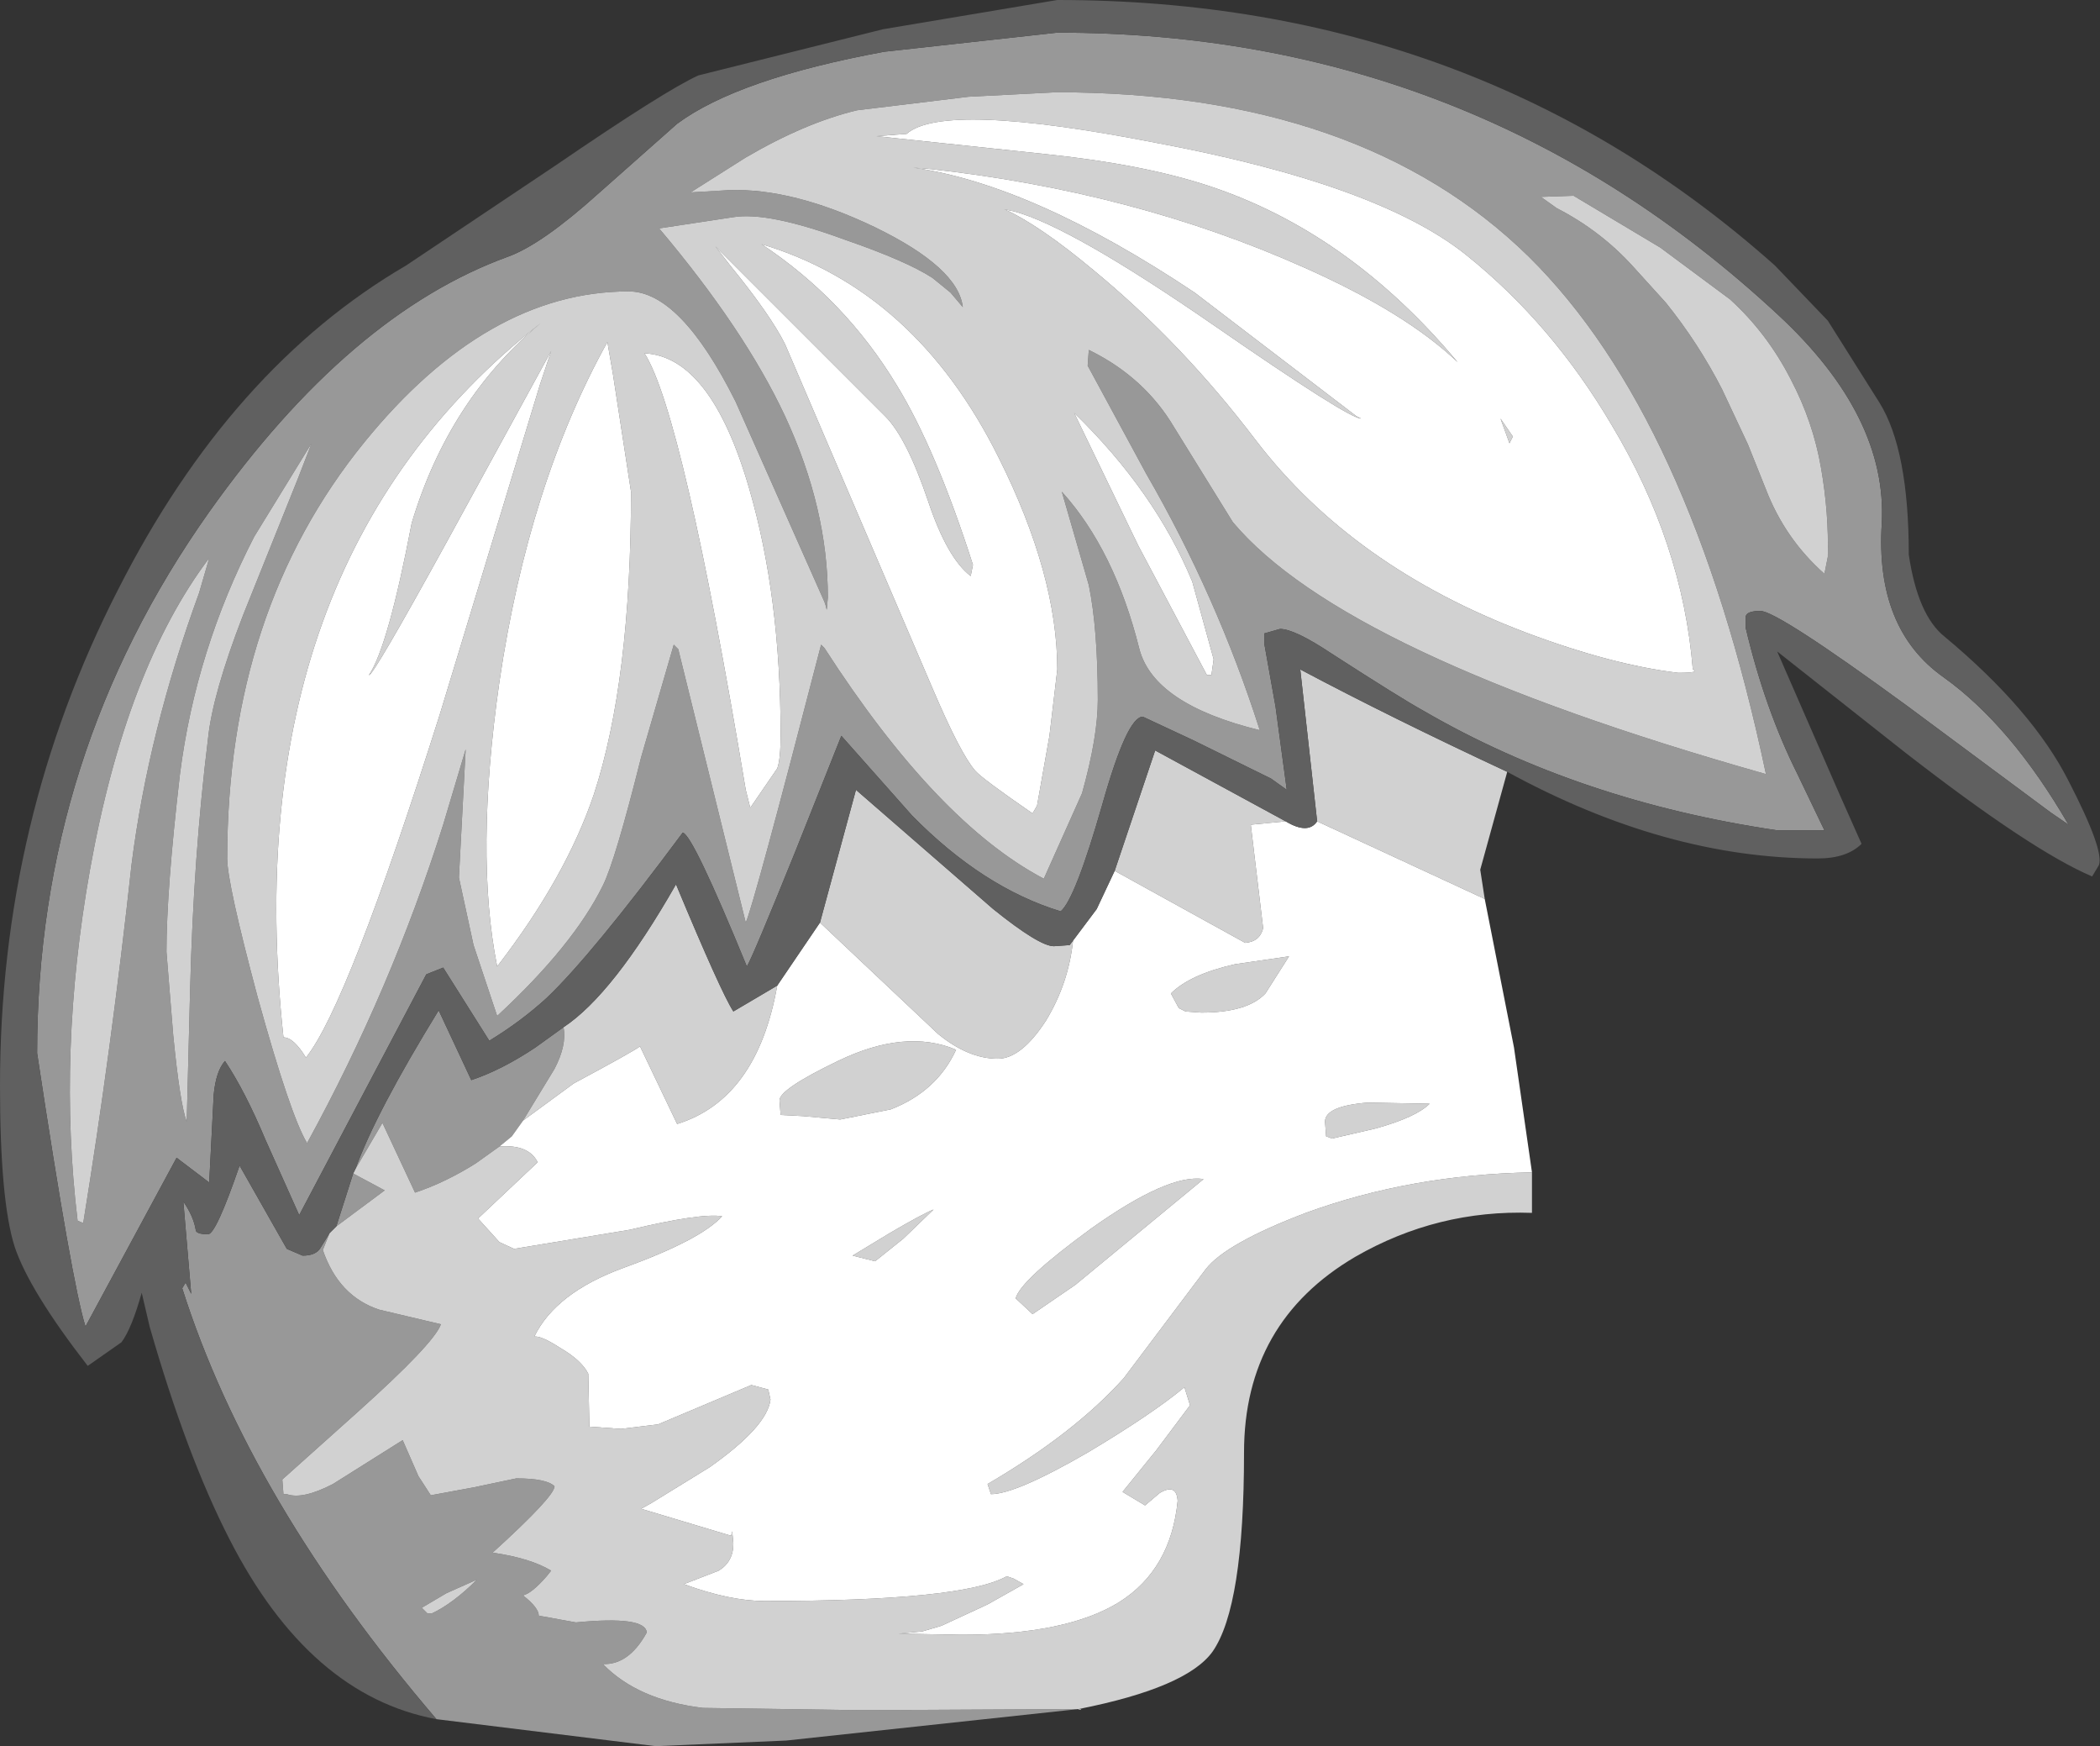 <?xml version="1.0" encoding="UTF-8" standalone="no"?>
<svg xmlns:ffdec="https://www.free-decompiler.com/flash" xmlns:xlink="http://www.w3.org/1999/xlink" ffdec:objectType="shape" height="77.6px" width="93.35px" xmlns="http://www.w3.org/2000/svg">
  <rect width="100%" height="100%" fill="#333333" stroke="none"/>
  <g transform="matrix(1.0, 0.0, 0.0, 1.0, 36.15, 49.15)">
    <path d="M45.1 -24.4 Q45.15 -26.35 44.8 -28.35 44.45 -30.4 43.45 -32.3 42.4 -34.35 40.75 -35.85 L37.65 -38.15 33.8 -40.45 32.35 -40.4 33.05 -39.9 Q35.0 -38.9 36.45 -37.3 L37.9 -35.7 Q39.35 -33.9 40.4 -31.85 L41.55 -29.4 42.35 -27.4 Q43.2 -25.2 44.95 -23.65 L45.1 -24.4 M-14.05 -4.0 Q-10.65 -7.15 -9.35 -9.8 -8.8 -10.9 -7.65 -15.5 L-6.2 -20.5 -6.0 -20.3 -3.0 -8.15 Q-2.65 -8.9 0.35 -20.5 L0.5 -20.35 Q5.5 -12.6 10.25 -10.1 L11.95 -13.9 Q12.65 -16.4 12.65 -18.05 12.65 -21.2 12.25 -23.15 L11.05 -27.3 Q13.4 -24.7 14.5 -20.3 15.15 -17.85 19.85 -16.7 17.95 -22.65 14.8 -28.1 L12.2 -32.9 12.25 -33.6 12.35 -33.55 Q14.75 -32.35 16.05 -30.15 L18.65 -25.95 Q23.6 -20.05 42.35 -14.75 39.0 -30.65 31.8 -37.75 24.35 -45.05 10.8 -45.05 L6.9 -44.85 1.95 -44.25 Q-0.35 -43.7 -3.0 -42.15 L-5.45 -40.6 -3.75 -40.7 Q-0.9 -40.8 2.75 -39.05 6.45 -37.25 6.65 -35.5 L6.1 -36.15 5.3 -36.8 Q4.15 -37.55 1.4 -38.5 -2.0 -39.75 -3.55 -39.5 L-6.85 -39.0 Q-3.05 -34.5 -1.25 -30.65 0.65 -26.55 0.65 -22.6 L0.6 -22.05 0.55 -22.25 0.5 -22.4 -3.45 -31.3 Q-5.9 -36.2 -8.2 -36.2 -14.5 -36.2 -19.95 -29.5 -26.05 -22.0 -26.05 -11.0 -26.05 -9.9 -24.7 -4.85 -23.25 0.4 -22.5 1.65 -18.75 -5.2 -16.45 -12.5 L-15.45 -15.85 -15.75 -10.15 -15.1 -7.15 -14.05 -4.0 M11.8 26.8 L-1.2 28.2 -7.0 28.45 -16.75 27.25 Q-25.05 17.55 -28.05 8.1 L-27.9 7.85 -27.65 8.35 -28.0 4.25 Q-27.55 4.9 -27.45 5.5 -27.45 5.7 -26.9 5.7 -26.55 5.7 -25.5 2.65 L-23.4 6.35 -22.7 6.65 Q-22.1 6.65 -21.9 6.3 L-21.5 5.65 -21.8 6.4 Q-21.1 8.45 -19.3 9.05 L-16.55 9.7 Q-16.85 10.55 -20.25 13.6 L-23.6 16.6 -23.55 17.25 -23.4 17.25 Q-22.7 17.5 -21.35 16.8 L-18.25 14.85 -17.55 16.45 -17.0 17.3 -15.1 16.95 -13.2 16.55 Q-11.85 16.55 -11.5 16.9 -11.5 17.35 -14.25 19.85 -12.55 20.1 -11.65 20.65 L-11.85 20.9 Q-12.5 21.65 -12.9 21.75 -12.2 22.3 -12.2 22.65 L-10.55 22.95 Q-7.45 22.65 -7.4 23.4 -8.2 24.85 -9.35 24.8 -7.8 26.4 -4.9 26.75 L2.05 26.85 11.8 26.8 M-21.2 5.35 L-20.45 3.0 -19.05 3.75 -21.2 5.35 M-20.35 2.8 Q-19.45 0.3 -16.65 -4.25 L-15.2 -1.15 Q-13.85 -1.6 -12.35 -2.6 L-11.1 -3.5 Q-10.95 -2.7 -11.5 -1.65 L-12.9 0.65 -13.4 1.35 -13.95 1.8 -15.0 2.55 Q-16.35 3.4 -17.7 3.85 L-19.15 0.75 -20.35 2.8 M-14.4 -2.9 L-16.45 -6.15 -17.2 -5.85 -22.85 4.85 -24.35 1.5 Q-25.25 -0.65 -26.15 -2.0 -26.55 -1.55 -26.65 -0.5 L-26.85 3.4 -28.3 2.3 -32.35 9.8 Q-32.95 7.9 -34.5 -2.35 -34.5 -15.6 -26.85 -26.4 -20.6 -35.2 -13.55 -37.75 -12.05 -38.3 -9.55 -40.55 L-6.05 -43.65 Q-3.35 -45.65 3.15 -46.85 L10.85 -47.7 Q29.4 -47.7 42.9 -35.15 47.75 -30.65 47.5 -25.9 47.2 -21.2 50.25 -19.05 53.25 -16.9 55.8 -12.5 L55.0 -13.05 48.6 -17.8 Q42.85 -22.0 42.1 -22.0 41.5 -22.0 41.45 -21.75 L41.45 -21.25 Q42.3 -17.65 43.75 -14.75 L44.95 -12.25 42.85 -12.25 Q34.05 -13.55 27.15 -17.55 26.15 -18.1 23.05 -20.1 21.4 -21.2 20.75 -21.2 L20.05 -21.0 20.05 -20.55 20.55 -17.75 21.05 -14.05 20.35 -14.55 16.9 -16.25 14.65 -17.3 Q13.95 -17.3 12.85 -13.4 11.65 -9.2 11.0 -8.65 7.55 -9.7 4.4 -12.9 L1.25 -16.45 -0.8 -11.3 Q-2.7 -6.6 -2.95 -6.2 -5.35 -12.05 -5.8 -12.15 -9.85 -6.7 -11.85 -4.8 -13.0 -3.75 -14.4 -2.9 M-27.85 0.7 L-27.7 -5.15 Q-27.55 -11.1 -26.9 -16.35 -26.7 -18.3 -25.35 -21.8 L-22.9 -27.9 -22.3 -29.45 -24.85 -25.3 Q-27.45 -20.25 -28.15 -14.75 -28.75 -9.6 -28.75 -6.85 L-28.45 -3.15 Q-28.15 -0.1 -27.85 0.7 M-32.7 5.1 L-32.45 5.2 Q-31.2 -2.5 -30.3 -10.75 -29.55 -16.65 -27.3 -22.8 L-26.85 -24.35 Q-30.55 -19.45 -32.15 -10.5 -33.6 -2.35 -32.7 5.1 M-14.95 21.05 L-16.3 21.65 -17.4 22.3 -17.15 22.55 -16.95 22.55 Q-16.0 22.1 -14.95 21.05" fill="#989898" fill-rule="evenodd" stroke="none"/>
    <path d="M45.1 -24.4 L44.95 -23.65 Q43.2 -25.2 42.35 -27.4 L41.55 -29.4 40.4 -31.85 Q39.35 -33.9 37.9 -35.7 L36.45 -37.3 Q35.0 -38.9 33.05 -39.9 L32.35 -40.4 33.8 -40.45 37.65 -38.15 40.75 -35.85 Q42.4 -34.35 43.45 -32.3 44.45 -30.4 44.8 -28.35 45.15 -26.35 45.1 -24.4 M4.15 -43.2 L2.8 -43.1 10.35 -42.3 Q14.65 -41.85 17.55 -40.9 23.8 -38.85 28.65 -33.05 26.35 -35.25 21.85 -37.25 14.25 -40.65 5.1 -41.65 L4.45 -41.7 Q9.75 -40.95 16.95 -36.15 L24.15 -30.65 24.35 -30.55 Q23.8 -30.55 17.8 -34.7 11.5 -39.05 8.95 -39.75 L8.5 -39.85 Q10.05 -39.15 12.45 -37.15 16.4 -33.9 19.7 -29.55 24.0 -23.95 31.65 -21.05 35.5 -19.6 38.45 -19.25 39.45 -19.25 39.1 -19.4 38.65 -25.0 35.5 -30.25 32.85 -34.75 29.05 -37.8 25.15 -40.95 15.25 -42.8 5.8 -44.65 4.15 -43.2 M31.1 -29.75 L30.95 -29.45 30.55 -30.55 31.1 -29.75 M-14.05 -4.0 L-15.1 -7.15 -15.75 -10.15 -15.45 -15.85 -16.45 -12.5 Q-18.75 -5.2 -22.5 1.65 -23.25 0.4 -24.7 -4.85 -26.05 -9.9 -26.05 -11.0 -26.05 -22.0 -19.95 -29.5 -14.5 -36.2 -8.2 -36.2 -5.9 -36.2 -3.45 -31.3 L0.5 -22.4 0.55 -22.25 0.6 -22.05 0.65 -22.6 Q0.65 -26.55 -1.25 -30.65 -3.05 -34.5 -6.85 -39.0 L-3.55 -39.5 Q-2.0 -39.75 1.4 -38.5 4.15 -37.55 5.3 -36.8 L6.1 -36.15 6.65 -35.5 Q6.45 -37.25 2.75 -39.05 -0.9 -40.8 -3.75 -40.7 L-5.45 -40.6 -3.0 -42.15 Q-0.35 -43.7 1.95 -44.25 L6.9 -44.85 10.8 -45.05 Q24.35 -45.05 31.8 -37.75 39.0 -30.65 42.35 -14.75 23.6 -20.05 18.65 -25.95 L16.05 -30.15 Q14.75 -32.35 12.35 -33.55 L12.25 -33.6 12.2 -32.9 14.8 -28.1 Q17.95 -22.65 19.85 -16.7 15.15 -17.85 14.5 -20.3 13.4 -24.7 11.05 -27.3 L12.25 -23.15 Q12.65 -21.2 12.65 -18.05 12.65 -16.4 11.95 -13.9 L10.25 -10.1 Q5.5 -12.6 0.5 -20.35 L0.35 -20.5 Q-2.65 -8.9 -3.0 -8.15 L-6.0 -20.3 -6.2 -20.5 -7.65 -15.5 Q-8.8 -10.9 -9.35 -9.8 -10.65 -7.15 -14.05 -4.0 M-3.65 -37.3 Q-1.9 -35.15 -1.25 -33.85 L5.35 -18.45 Q6.55 -15.65 7.2 -14.9 7.5 -14.55 9.75 -13.0 L9.95 -13.35 10.5 -16.45 10.85 -19.4 Q10.85 -23.6 8.25 -28.8 4.55 -36.25 -2.3 -38.3 1.4 -35.85 3.7 -32.05 5.45 -29.2 7.1 -24.05 L7.0 -23.55 Q5.95 -24.35 5.1 -26.9 4.15 -29.7 3.2 -30.65 L-4.35 -38.2 -3.65 -37.3 M11.6 -30.8 L14.45 -24.9 17.5 -19.15 17.7 -19.15 17.8 -19.85 16.85 -23.3 Q15.2 -27.3 11.6 -30.8 M30.85 -14.85 L29.65 -10.5 29.85 -9.2 22.4 -12.65 21.65 -19.4 Q25.7 -17.25 30.85 -14.85 M31.95 2.95 L31.95 4.75 Q27.75 4.6 24.1 6.7 19.15 9.6 19.15 15.4 19.15 22.25 17.75 24.25 16.6 25.85 11.8 26.8 L2.05 26.85 -4.9 26.75 Q-7.8 26.4 -9.35 24.8 -8.2 24.85 -7.4 23.4 -7.45 22.65 -10.55 22.95 L-12.2 22.65 Q-12.2 22.3 -12.9 21.75 -12.5 21.65 -11.85 20.9 L-11.65 20.65 Q-12.55 20.1 -14.25 19.85 -11.5 17.35 -11.5 16.9 -11.85 16.55 -13.2 16.55 L-15.1 16.95 -17.0 17.3 -17.55 16.45 -18.25 14.85 -21.35 16.8 Q-22.7 17.5 -23.4 17.25 L-23.55 17.25 -23.6 16.6 -20.25 13.6 Q-16.85 10.55 -16.55 9.7 L-19.3 9.05 Q-21.1 8.45 -21.8 6.4 L-21.5 5.65 -21.2 5.35 -19.05 3.75 -20.45 3.0 -20.35 2.8 -19.15 0.75 -17.7 3.85 Q-16.35 3.4 -15.0 2.55 L-13.95 1.8 Q-12.65 1.7 -12.25 2.5 L-14.9 5.0 -13.95 6.05 -13.3 6.35 -8.15 5.5 Q-5.0 4.75 -4.05 4.9 -5.0 5.95 -8.45 7.2 -11.45 8.3 -12.4 10.25 -12.1 10.2 -11.25 10.75 -10.3 11.3 -10.0 11.9 L-9.95 14.25 -8.55 14.35 -6.9 14.15 -2.75 12.4 -2.0 12.6 -1.9 13.05 Q-2.05 14.25 -4.6 16.05 L-7.2 17.65 -7.65 17.9 -3.65 19.1 -3.6 18.9 -3.55 19.45 Q-3.55 20.25 -4.2 20.65 L-5.75 21.25 Q-3.7 22.0 -2.15 22.0 6.65 22.0 8.6 20.9 L8.9 21.0 9.35 21.25 7.75 22.15 5.7 23.1 4.85 23.35 3.8 23.45 6.6 23.5 Q11.25 23.5 13.6 22.05 15.9 20.6 16.2 17.55 16.15 16.75 15.4 17.2 L14.75 17.75 13.75 17.15 15.25 15.3 16.75 13.3 16.5 12.5 Q15.05 13.7 12.2 15.4 9.0 17.25 7.9 17.25 L7.75 16.8 Q11.6 14.55 13.8 12.1 L17.45 7.25 Q18.35 6.1 21.9 4.75 26.55 3.05 31.95 2.95 M-11.1 -3.5 Q-8.9 -4.95 -6.1 -9.85 -4.1 -5.05 -3.55 -4.2 L-1.6 -5.35 Q-2.5 -0.3 -6.05 0.8 L-7.7 -2.65 Q-7.95 -2.45 -10.65 -1.0 L-12.9 0.65 -11.5 -1.65 Q-10.95 -2.7 -11.1 -3.5 M0.3 -8.15 L1.9 -14.05 8.0 -8.75 Q10.05 -7.1 10.7 -7.1 L11.4 -7.15 11.55 -7.35 Q11.35 -5.45 10.35 -3.8 9.25 -2.1 8.2 -2.1 6.9 -2.1 5.55 -3.2 L0.3 -8.15 M13.4 -10.45 L15.2 -15.8 21.0 -12.65 19.45 -12.5 20.0 -7.9 Q19.85 -7.3 19.2 -7.25 L13.4 -10.45 M6.35 -2.5 Q5.5 -0.65 3.45 0.15 L1.2 0.6 -0.45 0.45 -1.45 0.4 -1.5 -0.25 Q-1.5 -0.75 1.1 -2.0 4.1 -3.45 6.35 -2.5 M21.15 -6.65 L20.1 -5.0 Q19.3 -4.15 17.25 -4.15 L16.55 -4.2 16.25 -4.35 15.9 -5.0 Q16.75 -5.85 18.75 -6.3 L21.15 -6.65 M27.4 -0.1 Q26.8 0.5 25.0 1.0 L23.05 1.45 22.95 1.4 22.8 1.35 22.75 0.7 Q22.75 0.0 24.65 -0.15 L27.4 -0.1 M17.35 3.25 L11.65 7.95 9.75 9.25 9.0 8.55 Q9.2 7.75 12.35 5.45 15.8 3.0 17.35 3.25 M5.35 4.6 L4.0 5.9 2.75 6.9 1.75 6.65 3.4 5.65 Q4.85 4.8 5.35 4.6 M-23.55 -3.05 Q-23.1 -3.05 -22.55 -2.15 -20.7 -4.45 -16.6 -17.4 L-12.15 -32.05 -11.65 -33.55 -16.3 -25.05 Q-19.6 -19.05 -19.75 -19.15 -18.9 -20.4 -17.85 -25.9 -16.2 -31.4 -12.1 -34.8 -25.8 -24.05 -23.55 -3.05 M-3.0 -14.05 L-2.8 -13.25 -1.6 -15.0 Q-1.45 -15.4 -1.45 -16.5 -1.45 -22.65 -2.85 -27.45 -4.55 -33.3 -7.5 -33.45 -5.8 -30.8 -3.0 -14.05 M-14.05 -6.2 Q-11.0 -10.15 -9.75 -13.85 -8.1 -18.9 -8.1 -27.3 L-8.9 -32.5 -9.15 -33.95 Q-12.65 -27.65 -13.95 -18.85 -15.05 -11.2 -14.05 -6.2 M-32.7 5.1 Q-33.6 -2.35 -32.15 -10.5 -30.55 -19.45 -26.85 -24.35 L-27.3 -22.8 Q-29.55 -16.65 -30.3 -10.75 -31.2 -2.5 -32.45 5.2 L-32.7 5.1 M-27.85 0.7 Q-28.15 -0.1 -28.45 -3.15 L-28.75 -6.85 Q-28.75 -9.6 -28.15 -14.75 -27.45 -20.25 -24.85 -25.3 L-22.3 -29.45 -22.9 -27.9 -25.35 -21.8 Q-26.7 -18.3 -26.9 -16.35 -27.55 -11.1 -27.7 -5.15 L-27.85 0.7 M-14.95 21.05 Q-16.0 22.1 -16.95 22.55 L-17.15 22.55 -17.4 22.3 -16.3 21.65 -14.95 21.05" fill="#d1d1d1" fill-rule="evenodd" stroke="none"/>
    <path d="M31.1 -29.75 L30.55 -30.55 30.95 -29.45 31.1 -29.75 M4.15 -43.2 Q5.8 -44.65 15.25 -42.8 25.15 -40.95 29.05 -37.8 32.85 -34.75 35.5 -30.25 38.65 -25.0 39.1 -19.4 39.45 -19.25 38.45 -19.25 35.5 -19.6 31.65 -21.05 24.0 -23.95 19.7 -29.55 16.4 -33.9 12.45 -37.15 10.05 -39.15 8.5 -39.85 L8.95 -39.75 Q11.5 -39.05 17.8 -34.7 23.8 -30.55 24.35 -30.55 L24.15 -30.65 16.95 -36.15 Q9.75 -40.95 4.45 -41.7 L5.1 -41.65 Q14.25 -40.65 21.85 -37.25 26.35 -35.25 28.65 -33.05 23.8 -38.85 17.55 -40.9 14.65 -41.85 10.35 -42.3 L2.8 -43.1 4.15 -43.2 M-3.65 -37.3 L-4.35 -38.2 3.2 -30.65 Q4.15 -29.7 5.1 -26.9 5.95 -24.35 7.0 -23.55 L7.1 -24.05 Q5.45 -29.2 3.7 -32.05 1.4 -35.85 -2.3 -38.3 4.55 -36.25 8.25 -28.8 10.85 -23.6 10.85 -19.4 L10.5 -16.45 9.95 -13.35 9.75 -13.0 Q7.5 -14.55 7.2 -14.9 6.55 -15.65 5.35 -18.45 L-1.25 -33.85 Q-1.9 -35.15 -3.65 -37.3 M11.6 -30.8 Q15.2 -27.3 16.85 -23.3 L17.8 -19.85 17.7 -19.15 17.5 -19.15 14.45 -24.9 11.6 -30.8 M29.85 -9.2 L31.15 -2.6 31.95 2.95 Q26.55 3.05 21.9 4.75 18.35 6.1 17.45 7.25 L13.8 12.1 Q11.6 14.55 7.75 16.8 L7.9 17.25 Q9.0 17.25 12.2 15.4 15.05 13.7 16.5 12.5 L16.75 13.3 15.25 15.3 13.75 17.15 14.75 17.75 15.4 17.2 Q16.15 16.75 16.2 17.55 15.9 20.6 13.6 22.05 11.25 23.5 6.6 23.5 L3.8 23.45 4.85 23.35 5.7 23.1 7.75 22.15 9.35 21.25 8.9 21.0 8.6 20.9 Q6.65 22.0 -2.15 22.0 -3.7 22.0 -5.75 21.25 L-4.2 20.65 Q-3.55 20.25 -3.55 19.45 L-3.6 18.9 -3.65 19.1 -7.65 17.9 -7.2 17.65 -4.6 16.05 Q-2.05 14.25 -1.9 13.05 L-2.0 12.6 -2.75 12.4 -6.9 14.15 -8.55 14.35 -9.95 14.25 -10.0 11.9 Q-10.3 11.3 -11.25 10.75 -12.1 10.2 -12.4 10.25 -11.45 8.3 -8.45 7.2 -5.0 5.95 -4.05 4.9 -5.0 4.75 -8.15 5.5 L-13.3 6.35 -13.95 6.05 -14.9 5.0 -12.25 2.5 Q-12.65 1.7 -13.95 1.8 L-13.4 1.35 -12.9 0.65 -10.65 -1.0 Q-7.95 -2.45 -7.7 -2.65 L-6.05 0.8 Q-2.5 -0.3 -1.6 -5.35 L0.3 -8.15 5.55 -3.2 Q6.9 -2.1 8.2 -2.1 9.25 -2.1 10.35 -3.8 11.35 -5.45 11.55 -7.35 L12.6 -8.75 13.4 -10.45 19.2 -7.25 Q19.85 -7.3 20.0 -7.9 L19.45 -12.5 21.0 -12.65 Q22.0 -12.05 22.4 -12.65 L29.85 -9.2 M5.35 4.6 Q4.85 4.8 3.4 5.65 L1.75 6.65 2.75 6.9 4.0 5.9 5.35 4.6 M17.35 3.25 Q15.8 3.0 12.35 5.45 9.2 7.75 9.0 8.55 L9.75 9.25 11.65 7.95 17.35 3.25 M27.4 -0.1 L24.65 -0.15 Q22.75 0.0 22.75 0.7 L22.8 1.35 22.95 1.4 23.05 1.45 25.0 1.0 Q26.8 0.5 27.4 -0.1 M21.15 -6.65 L18.75 -6.3 Q16.75 -5.85 15.9 -5.0 L16.25 -4.35 16.55 -4.2 17.25 -4.15 Q19.3 -4.15 20.1 -5.0 L21.15 -6.65 M6.35 -2.5 Q4.1 -3.45 1.1 -2.0 -1.5 -0.75 -1.5 -0.25 L-1.45 0.4 -0.45 0.45 1.2 0.6 3.45 0.15 Q5.5 -0.65 6.35 -2.5 M-14.05 -6.2 Q-15.05 -11.2 -13.95 -18.85 -12.65 -27.65 -9.15 -33.95 L-8.9 -32.5 -8.1 -27.3 Q-8.1 -18.9 -9.75 -13.85 -11.0 -10.15 -14.05 -6.2 M-3.0 -14.05 Q-5.8 -30.8 -7.5 -33.45 -4.55 -33.3 -2.85 -27.45 -1.45 -22.65 -1.45 -16.5 -1.45 -15.4 -1.6 -15.0 L-2.8 -13.25 -3.0 -14.05 M-23.55 -3.05 Q-25.8 -24.05 -12.1 -34.8 -16.2 -31.4 -17.85 -25.9 -18.9 -20.4 -19.75 -19.15 -19.6 -19.05 -16.3 -25.05 L-11.65 -33.55 -12.15 -32.05 -16.6 -17.4 Q-20.7 -4.45 -22.55 -2.15 -23.1 -3.05 -23.55 -3.05" fill="#ffffff" fill-rule="evenodd" stroke="none"/>
    <path d="M-16.75 27.25 Q-22.4 26.2 -25.95 19.25 -27.85 15.55 -29.5 9.8 L-29.85 8.3 Q-30.3 9.9 -30.75 10.5 L-32.25 11.55 Q-34.85 8.2 -35.5 6.25 -36.15 4.2 -36.15 -0.9 -36.15 -12.7 -30.9 -22.95 -25.9 -32.8 -18.1 -37.35 L-11.45 -41.8 Q-6.55 -45.15 -5.1 -45.8 L3.1 -47.85 10.85 -49.15 Q29.5 -49.15 42.75 -37.35 L45.1 -34.9 47.4 -31.25 Q48.7 -29.15 48.7 -24.5 49.1 -21.8 50.3 -20.85 54.2 -17.6 55.8 -14.45 57.4 -11.35 57.15 -10.7 L56.85 -10.2 Q54.15 -11.35 48.55 -15.7 L42.85 -20.2 45.6 -13.9 46.6 -11.65 Q45.95 -11.0 44.65 -11.0 37.9 -11.0 30.85 -14.85 25.7 -17.25 21.65 -19.4 L22.4 -12.65 Q22.0 -12.05 21.0 -12.65 L15.2 -15.8 13.4 -10.45 12.6 -8.75 11.55 -7.35 11.4 -7.15 10.7 -7.1 Q10.05 -7.1 8.0 -8.75 L1.9 -14.05 0.3 -8.15 -1.6 -5.35 -3.55 -4.2 Q-4.1 -5.05 -6.1 -9.85 -8.9 -4.95 -11.1 -3.5 L-12.35 -2.6 Q-13.85 -1.6 -15.2 -1.15 L-16.65 -4.25 Q-19.45 0.3 -20.35 2.8 L-20.45 3.0 -21.2 5.35 -21.5 5.65 -21.9 6.3 Q-22.1 6.65 -22.7 6.65 L-23.4 6.35 -25.5 2.65 Q-26.55 5.7 -26.9 5.7 -27.45 5.7 -27.45 5.5 -27.55 4.9 -28.0 4.25 L-27.65 8.35 -27.9 7.85 -28.05 8.1 Q-25.05 17.55 -16.75 27.25 M-14.4 -2.9 Q-13.0 -3.75 -11.85 -4.8 -9.85 -6.7 -5.8 -12.15 -5.35 -12.05 -2.95 -6.2 -2.7 -6.6 -0.8 -11.3 L1.25 -16.45 4.4 -12.9 Q7.55 -9.7 11.0 -8.65 11.65 -9.2 12.85 -13.4 13.95 -17.3 14.65 -17.3 L16.9 -16.25 20.35 -14.55 21.05 -14.05 20.55 -17.75 20.05 -20.55 20.05 -21.0 20.75 -21.2 Q21.4 -21.2 23.05 -20.1 26.15 -18.1 27.15 -17.55 34.05 -13.55 42.85 -12.25 L44.95 -12.25 43.75 -14.75 Q42.3 -17.65 41.45 -21.25 L41.45 -21.75 Q41.5 -22.0 42.1 -22.0 42.85 -22.0 48.6 -17.8 L55.0 -13.05 55.8 -12.5 Q53.25 -16.9 50.25 -19.05 47.2 -21.2 47.5 -25.9 47.75 -30.65 42.9 -35.15 29.4 -47.7 10.85 -47.7 L3.15 -46.85 Q-3.35 -45.65 -6.05 -43.65 L-9.55 -40.55 Q-12.05 -38.3 -13.55 -37.75 -20.6 -35.2 -26.85 -26.4 -34.5 -15.6 -34.5 -2.35 -32.95 7.9 -32.35 9.8 L-28.3 2.3 -26.85 3.4 -26.65 -0.5 Q-26.55 -1.55 -26.15 -2.0 -25.25 -0.65 -24.35 1.5 L-22.85 4.85 -17.2 -5.85 -16.45 -6.15 -14.4 -2.9" fill="#606060" fill-rule="evenodd" stroke="none"/>
  </g>
</svg>
